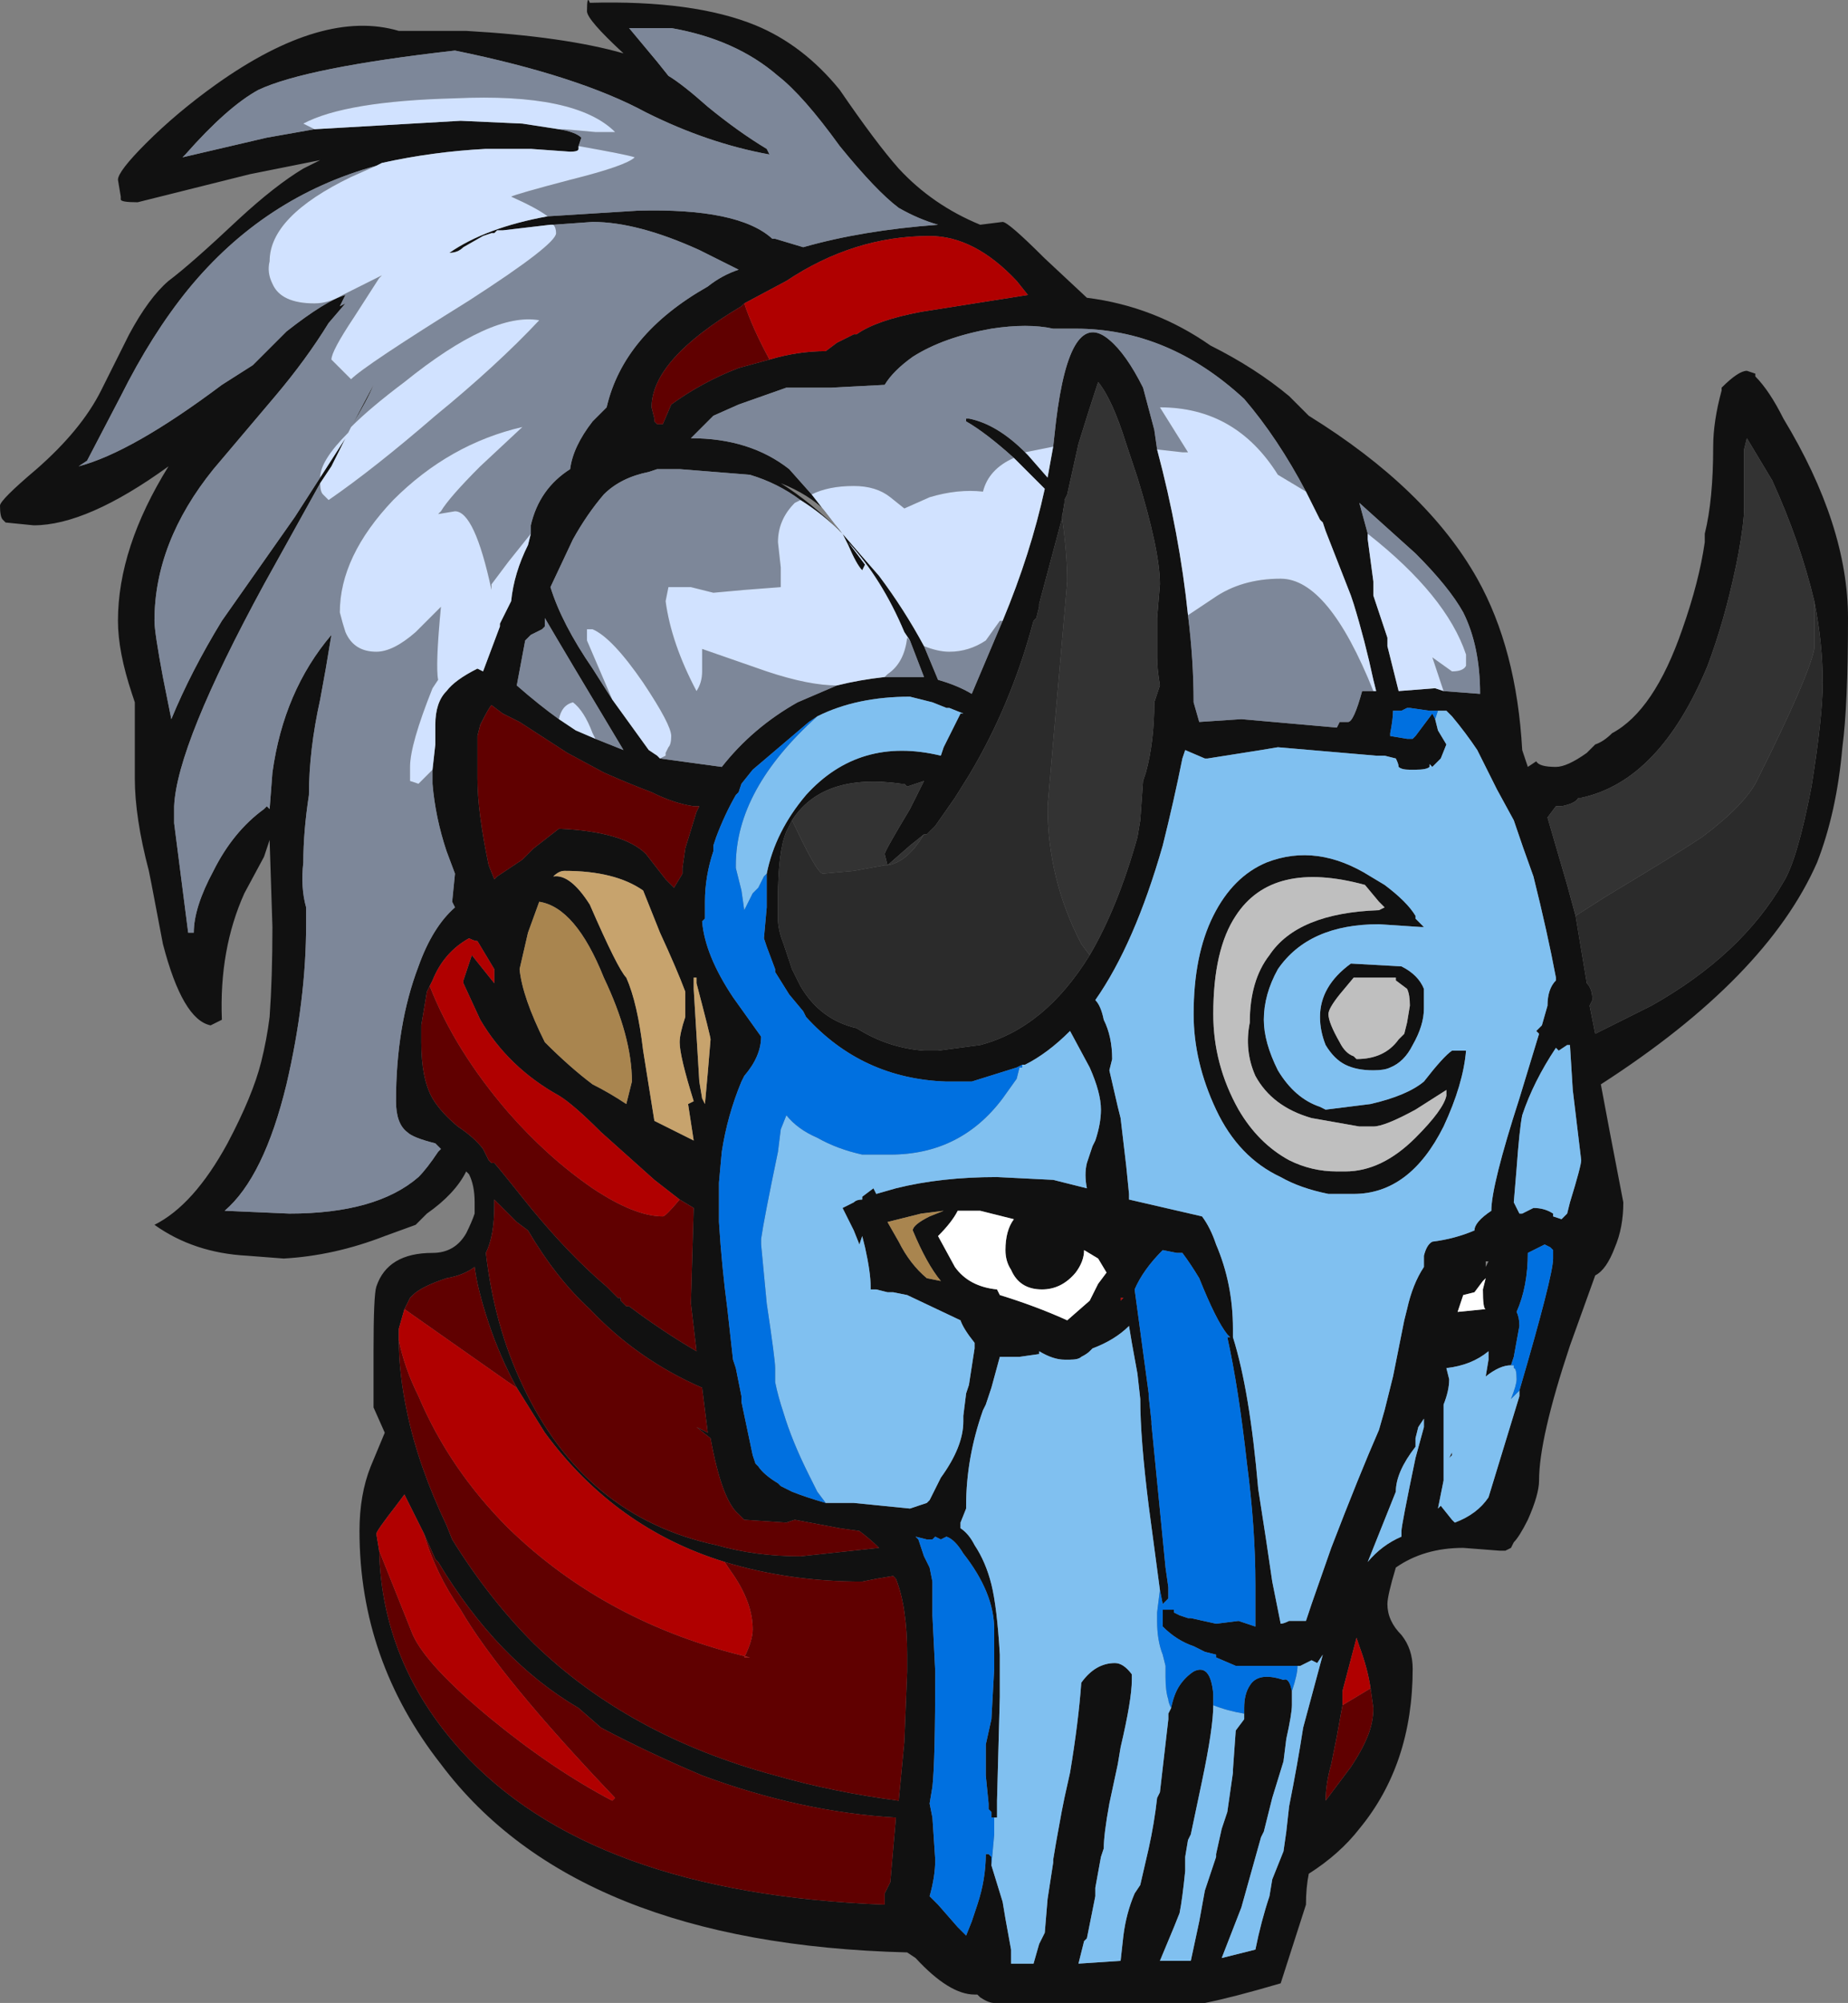 <?xml version="1.0" encoding="UTF-8" standalone="no"?>
<svg xmlns:ffdec="https://www.free-decompiler.com/flash" xmlns:xlink="http://www.w3.org/1999/xlink" ffdec:objectType="frame" height="249.55px" width="230.3px" xmlns="http://www.w3.org/2000/svg">
  <rect width="100%" height="100%" fill="#808080" stroke="none"/>
  <g transform="matrix(1.0, 0.0, 0.0, 1.0, 113.05, 145.95)">
    <use ffdec:characterId="47" height="35.65" transform="matrix(7.0, 0.0, 0.0, 7.0, -113.05, -145.95)" width="32.9" xlink:href="#shape0"/>
  </g>
  <defs>
    <g id="shape0" transform="matrix(1.0, 0.0, 0.0, 1.0, 16.15, 20.85)">
      <path d="M15.1 -14.2 L15.1 -14.15 Q15.35 -13.9 15.6 -13.4 16.75 -11.5 16.75 -9.85 16.75 -8.3 16.65 -7.55 16.55 -6.4 16.2 -5.5 15.3 -3.45 12.35 -1.55 L12.5 -0.75 12.75 0.55 Q12.75 1.0 12.6 1.35 12.45 1.75 12.25 1.85 L11.8 3.1 Q11.25 4.75 11.25 5.5 11.25 5.75 11.05 6.2 10.9 6.5 10.8 6.6 L10.75 6.7 10.65 6.75 10.55 6.75 9.9 6.7 Q9.2 6.7 8.7 7.05 8.55 7.55 8.55 7.7 8.55 8.0 8.8 8.25 9.0 8.5 9.0 8.85 9.0 10.55 8.05 11.7 7.7 12.15 7.15 12.5 7.1 12.75 7.1 13.05 L6.65 14.45 Q5.8 14.7 5.3 14.8 L1.55 14.8 Q1.45 14.8 1.3 14.7 L1.25 14.65 1.2 14.65 Q0.75 14.65 0.15 14.0 L0.0 13.9 Q-5.9 13.75 -8.3 10.55 -9.75 8.7 -9.75 6.4 -9.75 5.75 -9.55 5.25 L-9.3 4.65 -9.5 4.2 Q-9.5 4.05 -9.5 3.2 -9.5 2.2 -9.45 2.05 -9.25 1.45 -8.45 1.45 -8.05 1.45 -7.85 1.1 -7.75 0.9 -7.7 0.75 L-7.7 0.55 Q-7.7 0.25 -7.8 0.05 L-7.85 0.0 Q-8.05 0.4 -8.55 0.75 L-8.75 0.95 -9.3 1.15 Q-10.2 1.5 -11.1 1.55 L-11.75 1.5 Q-12.7 1.45 -13.4 0.95 -12.7 0.6 -12.1 -0.5 -11.65 -1.35 -11.5 -1.95 -11.4 -2.35 -11.35 -2.75 -11.3 -3.45 -11.3 -4.35 L-11.35 -5.9 -11.45 -5.6 -11.8 -4.95 Q-12.25 -3.95 -12.2 -2.7 L-12.4 -2.6 Q-12.9 -2.7 -13.25 -4.05 L-13.45 -5.1 -13.5 -5.35 Q-13.75 -6.3 -13.75 -7.0 L-13.75 -8.35 -13.8 -8.5 Q-14.05 -9.25 -14.05 -9.8 -14.05 -11.1 -13.15 -12.55 -14.6 -11.5 -15.55 -11.5 L-16.05 -11.55 -16.1 -11.6 Q-16.15 -11.65 -16.15 -11.85 -16.15 -11.95 -15.5 -12.5 -14.7 -13.2 -14.35 -13.9 L-13.85 -14.9 Q-13.5 -15.55 -13.15 -15.85 -12.75 -16.15 -11.9 -16.95 -11.25 -17.55 -10.75 -17.85 L-10.45 -18.0 -11.7 -17.75 -13.7 -17.25 Q-14.0 -17.25 -14.0 -17.3 L-14.0 -17.35 -14.05 -17.65 Q-14.05 -17.8 -13.55 -18.3 -13.0 -18.85 -12.3 -19.35 -10.4 -20.7 -9.05 -20.3 L-7.85 -20.3 Q-6.1 -20.2 -5.05 -19.9 -5.7 -20.5 -5.7 -20.65 -5.7 -20.95 -5.65 -20.8 -3.8 -20.85 -2.7 -20.4 -1.85 -20.05 -1.2 -19.25 -0.55 -18.3 -0.15 -17.85 0.45 -17.2 1.3 -16.85 L1.7 -16.9 Q1.8 -16.9 2.45 -16.25 L3.2 -15.55 Q4.4 -15.4 5.4 -14.7 6.2 -14.3 6.8 -13.8 L7.15 -13.45 Q9.25 -12.15 10.15 -10.55 10.85 -9.3 10.95 -7.5 L11.05 -7.2 11.2 -7.3 Q11.25 -7.2 11.55 -7.2 11.75 -7.2 12.1 -7.45 L12.25 -7.6 Q12.4 -7.65 12.55 -7.8 13.3 -8.2 13.8 -9.65 14.1 -10.5 14.2 -11.2 L14.2 -11.35 Q14.35 -11.95 14.35 -12.9 14.35 -13.35 14.5 -13.9 L14.5 -13.95 Q14.8 -14.25 14.95 -14.25 L15.1 -14.2 M-2.45 -14.45 Q-1.95 -14.6 -1.45 -14.6 L-1.25 -14.75 -0.95 -14.9 -0.9 -14.9 Q-0.55 -15.15 0.25 -15.3 L2.15 -15.6 1.95 -15.85 Q1.2 -16.65 0.4 -16.65 -0.95 -16.65 -2.15 -15.85 L-2.9 -15.45 -2.95 -15.4 Q-4.55 -14.45 -4.55 -13.6 L-4.5 -13.4 -4.5 -13.35 -4.45 -13.3 -4.35 -13.3 -4.2 -13.65 Q-3.65 -14.05 -3.0 -14.3 L-2.45 -14.45 M7.1 -12.1 Q6.6 -13.05 6.0 -13.75 4.65 -15.0 3.0 -15.0 L2.6 -15.0 Q2.15 -15.1 1.5 -15.0 0.65 -14.85 0.1 -14.5 -0.25 -14.25 -0.4 -14.0 L-1.35 -13.95 -2.15 -13.95 -3.0 -13.65 -3.45 -13.45 -3.85 -13.05 Q-2.8 -13.05 -2.1 -12.5 L-1.7 -12.05 -1.35 -11.6 -1.15 -11.35 Q-0.85 -11.0 -0.5 -10.6 -0.05 -10.0 0.3 -9.35 L0.55 -8.75 Q0.9 -8.65 1.15 -8.5 L1.7 -9.8 Q2.2 -11.0 2.45 -12.15 2.3 -12.3 2.05 -12.55 L1.9 -12.7 Q1.4 -13.15 1.05 -13.35 L1.05 -13.4 1.1 -13.4 Q1.6 -13.3 2.1 -12.8 L2.15 -12.75 2.5 -12.35 2.6 -12.9 2.65 -13.35 Q2.9 -15.4 3.6 -14.8 3.9 -14.55 4.2 -13.95 L4.4 -13.2 4.45 -12.85 Q4.85 -11.35 5.0 -9.9 5.1 -9.1 5.1 -8.35 L5.2 -8.0 5.95 -8.05 7.65 -7.9 7.7 -8.0 7.85 -8.0 Q7.95 -8.0 8.1 -8.55 L8.3 -8.55 8.35 -8.55 8.3 -8.75 Q8.15 -9.45 7.95 -10.1 L7.9 -10.25 7.45 -11.4 7.4 -11.55 7.35 -11.6 7.1 -12.1 M9.55 -8.55 L10.2 -8.5 Q10.2 -9.35 9.9 -9.95 9.65 -10.4 9.05 -11.0 L8.05 -11.9 8.2 -11.35 8.2 -11.25 8.3 -10.5 8.3 -10.25 8.55 -9.5 8.55 -9.35 8.75 -8.55 9.4 -8.6 9.55 -8.55 M9.4 -8.05 L9.45 -7.85 9.6 -7.6 9.5 -7.35 9.35 -7.2 9.3 -7.25 9.3 -7.2 Q9.25 -7.15 9.05 -7.15 L8.95 -7.15 Q8.8 -7.15 8.75 -7.2 8.75 -7.25 8.7 -7.35 L8.5 -7.4 8.35 -7.4 6.6 -7.55 6.3 -7.5 5.35 -7.35 5.3 -7.35 4.95 -7.5 4.9 -7.35 Q4.75 -6.6 4.55 -5.8 4.05 -4.05 3.35 -3.05 3.45 -2.95 3.5 -2.7 3.65 -2.4 3.65 -2.0 L3.6 -1.8 3.75 -1.15 3.8 -0.95 3.9 -0.1 3.95 0.4 3.95 0.5 5.25 0.8 Q5.4 1.0 5.5 1.3 5.8 2.0 5.8 2.8 L5.8 2.95 Q6.1 3.9 6.25 5.65 6.4 6.6 6.5 7.3 L6.65 8.05 Q6.7 8.05 6.8 8.0 L7.1 8.0 7.2 7.7 7.55 6.7 Q8.05 5.4 8.4 4.6 L8.5 4.25 8.65 3.65 8.85 2.65 8.9 2.45 Q9.0 2.0 9.2 1.7 L9.2 1.5 Q9.25 1.3 9.35 1.25 9.75 1.2 10.1 1.05 10.1 0.9 10.4 0.7 10.4 0.25 10.9 -1.3 L11.25 -2.45 11.2 -2.5 11.3 -2.6 11.4 -2.95 Q11.4 -3.25 11.55 -3.4 L11.55 -3.45 Q11.4 -4.25 11.15 -5.25 10.95 -5.8 10.8 -6.25 L10.5 -6.8 10.15 -7.5 Q9.95 -7.8 9.7 -8.1 L9.6 -8.2 9.45 -8.2 9.3 -8.2 8.95 -8.25 8.9 -8.25 8.8 -8.2 8.65 -8.2 Q8.65 -8.05 8.6 -7.8 L8.6 -7.75 8.9 -7.7 9.0 -7.7 9.05 -7.75 9.35 -8.15 9.4 -8.05 M3.25 -3.85 Q3.75 -4.7 4.1 -5.95 L4.15 -6.25 4.2 -6.95 4.25 -7.1 Q4.4 -7.65 4.4 -8.35 L4.5 -8.65 Q4.45 -8.95 4.45 -9.15 L4.45 -9.85 4.5 -10.45 Q4.5 -11.05 4.1 -12.35 L3.9 -12.95 Q3.65 -13.75 3.4 -14.05 3.25 -13.6 3.05 -12.95 L2.85 -12.05 2.8 -11.95 2.8 -11.9 2.75 -11.6 2.35 -10.1 2.35 -10.05 2.3 -9.85 2.25 -9.8 Q1.85 -8.3 1.1 -7.05 L0.85 -6.65 0.5 -6.15 0.35 -6.0 0.3 -6.0 0.05 -5.8 -0.35 -5.45 -0.4 -5.65 Q-0.4 -5.7 0.05 -6.45 L0.3 -6.95 0.0 -6.85 -0.05 -6.9 -0.1 -6.9 Q-1.5 -7.1 -2.05 -6.25 L-2.15 -6.05 Q-2.3 -5.7 -2.3 -4.85 L-2.3 -4.5 Q-2.3 -4.3 -2.2 -4.05 L-2.05 -3.6 -1.9 -3.3 Q-1.55 -2.7 -0.9 -2.55 -0.35 -2.2 0.3 -2.15 L0.55 -2.15 1.3 -2.25 Q2.45 -2.55 3.25 -3.85 M-2.5 -5.3 Q-2.35 -6.05 -1.8 -6.7 -0.85 -7.75 0.6 -7.4 L0.65 -7.55 0.95 -8.15 1.0 -8.15 0.75 -8.25 0.7 -8.25 0.45 -8.35 0.05 -8.45 Q-0.9 -8.45 -1.6 -8.1 L-1.75 -8.0 -2.75 -7.15 -2.95 -6.9 -3.0 -6.75 -3.05 -6.7 Q-3.25 -6.35 -3.4 -5.95 L-3.45 -5.8 -3.45 -5.7 Q-3.6 -5.25 -3.6 -4.8 L-3.6 -4.5 -3.65 -4.45 Q-3.6 -3.85 -3.1 -3.1 L-2.6 -2.4 Q-2.6 -2.05 -2.9 -1.7 L-2.95 -1.6 Q-3.2 -1.0 -3.3 -0.35 L-3.35 0.2 -3.35 0.9 Q-3.3 1.7 -3.2 2.45 L-3.1 3.35 -3.05 3.5 -2.95 4.0 -2.95 4.1 -2.75 5.05 -2.7 5.2 -2.65 5.25 Q-2.55 5.4 -2.3 5.55 L-2.25 5.6 -2.05 5.7 Q-1.8 5.8 -1.45 5.9 L-0.95 5.9 0.05 6.0 0.35 5.9 0.4 5.85 0.6 5.45 Q1.0 4.9 1.0 4.45 L1.0 4.35 1.05 3.95 1.1 3.8 1.2 3.15 1.2 3.05 Q1.0 2.8 0.95 2.65 L0.0 2.2 -0.25 2.15 -0.35 2.15 -0.55 2.1 -0.65 2.1 -0.65 2.05 Q-0.65 1.8 -0.75 1.35 L-0.8 1.15 -0.85 1.3 -0.95 1.05 -1.15 0.65 -0.95 0.55 Q-0.9 0.5 -0.8 0.5 L-0.8 0.45 -0.6 0.3 -0.55 0.4 -0.2 0.3 Q0.6 0.1 1.6 0.1 L2.6 0.15 3.2 0.3 Q3.15 0.05 3.2 -0.15 L3.3 -0.45 3.35 -0.55 Q3.45 -0.85 3.45 -1.1 3.45 -1.4 3.25 -1.85 L2.9 -2.5 Q2.5 -2.1 2.1 -1.9 L2.05 -1.9 1.95 -1.85 1.15 -1.6 0.7 -1.6 Q-0.8 -1.65 -1.8 -2.75 L-1.85 -2.85 -2.1 -3.15 -2.35 -3.55 -2.35 -3.6 -2.5 -4.0 -2.55 -4.15 -2.5 -4.7 -2.5 -5.3 M-0.4 -8.8 L0.3 -8.8 0.05 -9.45 -0.05 -9.6 Q-0.45 -10.55 -1.05 -11.2 L-0.75 -10.8 -0.8 -10.7 Q-0.9 -10.8 -1.05 -11.15 L-1.15 -11.35 Q-1.5 -11.7 -1.9 -11.95 -2.3 -12.25 -2.8 -12.4 L-4.05 -12.5 -4.45 -12.5 -4.6 -12.45 Q-5.1 -12.35 -5.4 -12.05 -5.7 -11.7 -5.95 -11.25 L-6.35 -10.4 Q-6.15 -9.75 -5.6 -8.95 L-5.25 -8.4 -4.6 -7.5 -4.45 -7.4 -4.4 -7.35 -3.3 -7.2 Q-2.75 -7.9 -1.95 -8.35 -1.6 -8.5 -1.25 -8.65 -0.85 -8.75 -0.4 -8.8 M5.1 -2.8 Q5.1 -3.85 5.45 -4.55 5.8 -5.25 6.4 -5.5 7.3 -5.85 8.25 -5.25 L8.5 -5.1 Q8.9 -4.8 9.05 -4.55 L9.05 -4.5 9.2 -4.35 9.15 -4.35 8.4 -4.4 Q7.15 -4.4 6.6 -3.6 6.35 -3.15 6.35 -2.7 6.35 -2.3 6.6 -1.8 6.9 -1.3 7.35 -1.15 L7.45 -1.1 8.25 -1.2 Q8.9 -1.35 9.2 -1.6 9.55 -2.05 9.7 -2.15 L9.95 -2.15 Q9.9 -1.55 9.55 -0.8 8.95 0.4 7.95 0.4 L7.5 0.4 Q7.0 0.3 6.65 0.1 5.9 -0.25 5.5 -1.1 5.1 -1.95 5.1 -2.8 M8.8 -3.65 Q9.1 -3.5 9.2 -3.25 L9.2 -2.9 Q9.2 -2.6 9.0 -2.25 8.85 -1.95 8.6 -1.85 8.5 -1.8 8.3 -1.8 8.0 -1.8 7.8 -1.9 7.6 -2.0 7.45 -2.25 7.35 -2.5 7.35 -2.75 7.35 -3.3 7.9 -3.7 L8.8 -3.65 M8.15 -5.1 Q6.5 -5.55 5.85 -4.55 5.45 -3.95 5.45 -2.8 5.45 -1.9 5.9 -1.1 6.25 -0.5 6.8 -0.2 7.2 0.0 7.65 0.0 L7.8 0.0 Q8.45 0.0 9.05 -0.6 9.55 -1.1 9.6 -1.35 L9.6 -1.45 9.05 -1.1 Q8.5 -0.8 8.3 -0.8 L8.05 -0.8 7.2 -0.95 Q6.5 -1.15 6.2 -1.7 6.0 -2.15 6.1 -2.65 6.1 -3.4 6.45 -3.85 6.95 -4.6 8.4 -4.65 L8.5 -4.7 8.4 -4.8 8.15 -5.1 M7.5 -2.8 Q7.5 -2.65 7.7 -2.3 7.8 -2.1 7.95 -2.05 L8.0 -2.0 Q8.5 -2.0 8.75 -2.35 L8.85 -2.45 8.9 -2.65 8.95 -2.95 Q8.95 -3.15 8.9 -3.25 L8.7 -3.4 8.7 -3.45 7.95 -3.45 7.7 -3.15 Q7.5 -2.9 7.5 -2.8 M10.85 -0.05 L10.8 0.55 10.9 0.75 10.95 0.75 11.15 0.65 Q11.35 0.65 11.5 0.75 L11.5 0.8 11.65 0.85 11.75 0.75 11.8 0.55 Q12.0 -0.1 12.0 -0.2 L11.85 -1.45 11.8 -2.25 11.75 -2.25 11.6 -2.15 11.55 -2.2 Q11.15 -1.6 10.95 -1.0 10.9 -0.75 10.85 -0.05 M16.15 -10.15 Q15.9 -11.2 15.4 -12.3 L14.95 -13.05 14.9 -12.85 14.9 -11.8 Q14.9 -11.55 14.8 -11.0 L14.75 -10.75 Q14.55 -9.8 14.25 -9.0 13.4 -6.95 12.0 -6.65 L11.95 -6.65 Q11.9 -6.55 11.65 -6.5 L11.55 -6.5 11.4 -6.3 11.75 -5.1 11.9 -4.55 12.1 -3.35 Q12.2 -3.25 12.2 -3.05 L12.15 -2.95 12.25 -2.45 13.25 -2.95 Q14.85 -3.85 15.6 -5.15 15.85 -5.55 16.1 -6.85 16.3 -8.1 16.3 -8.7 16.3 -9.4 16.15 -10.15 M10.3 1.65 L10.3 1.7 10.35 1.6 10.3 1.6 10.3 1.65 M10.9 3.9 Q11.5 1.85 11.5 1.55 L11.5 1.4 11.45 1.35 11.35 1.3 11.05 1.45 Q11.05 2.05 10.85 2.5 10.9 2.6 10.9 2.75 L10.8 3.3 10.75 3.45 Q10.55 3.45 10.3 3.65 L10.35 3.35 10.35 3.2 Q10.05 3.45 9.6 3.5 L9.65 3.7 Q9.65 3.9 9.55 4.15 L9.55 5.5 9.45 6.0 9.5 5.95 9.7 6.2 9.75 6.25 Q10.15 6.1 10.35 5.8 L10.9 4.0 10.9 3.9 M9.9 2.2 L9.8 2.5 10.3 2.45 Q10.25 2.45 10.25 2.1 L10.3 1.9 10.25 1.95 10.1 2.15 9.9 2.2 M9.2 4.55 L9.2 4.4 9.1 4.55 9.05 4.75 9.05 4.9 Q8.7 5.35 8.7 5.7 L8.2 6.95 Q8.45 6.65 8.8 6.5 L8.8 6.4 Q8.8 6.3 9.05 5.1 L9.2 4.55 M9.65 5.1 L9.7 5.0 9.7 5.05 9.65 5.1 M6.95 8.8 L5.85 8.8 5.5 8.65 5.5 8.6 5.3 8.55 5.1 8.45 Q4.8 8.35 4.55 8.1 L4.55 7.8 4.75 7.8 4.75 7.85 4.85 7.9 5.0 7.95 5.05 7.95 5.5 8.05 5.9 8.0 6.2 8.1 6.2 7.35 Q6.2 6.35 6.05 5.2 5.9 3.85 5.7 2.95 L5.75 2.95 5.7 2.9 Q5.5 2.65 5.2 1.9 5.05 1.65 4.9 1.45 L4.8 1.45 4.55 1.4 Q4.2 1.75 4.05 2.1 L4.3 3.95 4.3 4.0 4.35 4.45 4.35 4.5 4.6 7.05 4.65 7.4 4.65 7.6 4.55 7.7 4.5 7.45 4.3 5.95 Q4.15 4.75 4.15 4.05 L4.1 3.6 4.0 3.05 3.95 2.75 Q3.7 3.0 3.3 3.15 L3.25 3.2 Q3.2 3.25 3.1 3.3 3.05 3.35 2.9 3.35 L2.8 3.35 Q2.6 3.35 2.35 3.2 L2.35 3.25 2.0 3.3 1.65 3.3 1.5 3.85 1.4 4.15 1.35 4.25 Q1.05 5.1 1.05 5.95 L1.05 6.0 0.95 6.25 0.95 6.35 Q1.1 6.45 1.2 6.65 1.4 6.95 1.5 7.35 1.6 7.75 1.65 8.6 L1.65 8.95 1.65 9.35 1.6 11.2 1.6 11.5 1.55 11.5 1.5 11.5 1.5 11.4 1.45 11.35 1.45 11.25 1.4 10.75 1.4 10.2 1.5 9.75 1.55 8.85 1.55 8.15 Q1.55 7.5 1.0 6.8 0.85 6.55 0.7 6.5 L0.6 6.55 0.5 6.5 0.45 6.55 0.35 6.55 0.15 6.5 0.2 6.55 0.3 6.85 0.4 7.05 0.45 7.3 0.45 7.9 0.5 8.9 Q0.5 10.5 0.45 10.95 L0.4 11.25 0.45 11.5 0.5 12.25 Q0.5 12.55 0.4 12.9 L0.55 13.05 0.9 13.45 1.05 13.6 1.15 13.35 1.25 13.05 Q1.4 12.6 1.4 12.15 L1.45 12.15 1.5 12.2 1.5 12.35 1.7 13.0 1.75 13.3 1.85 13.85 1.85 14.1 2.25 14.1 2.35 13.75 2.45 13.55 2.5 12.95 2.6 12.3 2.6 12.25 2.65 11.95 2.75 11.4 2.8 11.15 2.9 10.7 Q3.05 9.8 3.1 9.1 3.35 8.75 3.7 8.75 3.85 8.75 4.0 8.95 L4.0 9.05 Q4.0 9.4 3.8 10.25 L3.75 10.55 3.6 11.25 Q3.5 11.8 3.5 12.05 L3.45 12.2 3.35 12.75 3.35 12.9 3.2 13.65 3.15 13.7 3.05 14.1 3.8 14.05 3.85 13.6 Q3.9 13.2 4.05 12.85 L4.15 12.7 4.3 12.05 Q4.4 11.6 4.45 11.15 L4.5 11.05 4.65 9.75 4.65 9.65 4.7 9.55 Q4.75 9.3 4.85 9.15 4.95 9.0 5.1 8.9 5.4 8.75 5.45 9.3 L5.45 9.5 Q5.45 9.9 5.25 10.85 L5.05 11.8 5.0 11.9 4.95 12.2 4.95 12.45 Q4.9 12.95 4.85 13.2 L4.75 13.45 4.5 14.05 5.05 14.05 5.2 13.35 5.3 12.8 5.5 12.2 5.5 12.15 5.6 11.7 5.7 11.4 5.8 10.7 5.8 10.65 5.85 9.95 6.0 9.75 6.0 9.65 6.0 9.55 Q6.0 9.3 6.1 9.15 6.25 8.9 6.7 9.05 6.8 9.0 6.85 9.25 L6.85 9.5 Q6.85 9.65 6.75 10.1 L6.7 10.5 6.5 11.15 6.35 11.75 6.3 11.85 5.95 13.1 5.6 14.0 6.2 13.85 Q6.3 13.35 6.45 12.9 L6.5 12.6 6.7 12.1 6.75 11.75 6.8 11.3 Q6.95 10.55 7.05 9.9 7.25 9.15 7.4 8.6 L7.3 8.75 7.2 8.7 7.0 8.8 6.95 8.8 M3.15 1.4 Q3.15 1.6 3.0 1.8 2.75 2.1 2.4 2.1 2.0 2.1 1.85 1.75 1.75 1.6 1.75 1.4 1.75 1.05 1.9 0.85 L1.3 0.7 0.9 0.7 Q0.8 0.9 0.55 1.15 L0.85 1.7 Q1.1 2.05 1.6 2.1 L1.65 2.2 Q2.3 2.4 2.85 2.65 L3.25 2.3 3.4 2.0 3.55 1.8 3.4 1.55 3.15 1.4 M3.8 2.25 L3.8 2.3 3.85 2.25 3.8 2.25 M0.4 0.8 L0.65 0.7 0.25 0.75 -0.35 0.9 -0.15 1.25 Q0.05 1.65 0.35 1.9 L0.6 1.95 Q0.35 1.65 0.1 1.05 0.1 0.95 0.4 0.8 M-9.05 3.0 Q-9.05 3.6 -8.9 4.3 -8.7 5.25 -8.2 6.3 L-8.1 6.55 Q-7.45 7.6 -6.65 8.4 -4.95 10.05 -2.35 10.75 -1.3 11.05 -0.15 11.2 L-0.05 10.15 0.0 8.9 0.0 8.6 Q0.0 7.75 -0.2 7.25 L-0.25 7.2 -0.55 7.25 -0.8 7.3 Q-2.1 7.3 -3.25 6.95 -5.2 6.35 -6.45 4.65 L-6.95 3.85 Q-7.25 3.3 -7.45 2.7 -7.65 2.1 -7.7 1.7 -7.9 1.85 -8.2 1.9 -8.65 2.05 -8.8 2.2 L-8.85 2.25 -8.95 2.45 -9.05 2.8 -9.05 3.0 M8.25 9.2 Q8.2 8.85 8.05 8.45 L8.0 8.3 7.75 9.25 7.75 9.5 7.65 10.05 7.55 10.55 Q7.45 10.9 7.45 11.2 L7.9 10.6 Q8.1 10.3 8.2 10.05 8.3 9.8 8.3 9.55 L8.25 9.2 M-5.85 -18.25 L-5.85 -18.2 Q-5.85 -18.15 -6.0 -18.15 L-6.7 -18.2 -7.5 -18.2 Q-8.45 -18.15 -9.35 -17.95 L-9.45 -17.9 Q-11.45 -17.35 -12.8 -15.7 -13.45 -14.9 -14.0 -13.8 L-14.6 -12.65 -14.75 -12.55 Q-13.8 -12.8 -12.2 -14.0 L-11.65 -14.35 -11.05 -14.95 Q-10.35 -15.5 -10.0 -15.6 L-10.1 -15.4 -10.0 -15.45 -10.3 -15.1 Q-10.7 -14.45 -11.25 -13.8 L-12.35 -12.5 Q-13.4 -11.2 -13.4 -9.8 -13.4 -9.6 -13.25 -8.8 L-13.1 -8.05 Q-12.75 -8.9 -12.2 -9.8 L-10.9 -11.65 -10.45 -12.35 -10.0 -13.05 -9.95 -13.15 -9.95 -13.15 -9.5 -14.0 Q-9.6 -13.75 -9.9 -13.25 L-10.25 -12.55 -10.45 -12.25 -11.45 -10.45 Q-13.0 -7.6 -13.05 -6.5 L-13.05 -6.2 -12.8 -4.25 -12.7 -4.25 Q-12.7 -4.7 -12.35 -5.35 -12.0 -6.05 -11.45 -6.45 L-11.4 -6.5 -11.35 -6.45 -11.3 -7.1 Q-11.1 -8.55 -10.25 -9.55 L-10.35 -8.95 -10.45 -8.4 Q-10.65 -7.5 -10.65 -6.7 -10.75 -6.05 -10.75 -5.5 -10.8 -5.05 -10.7 -4.7 L-10.7 -4.4 Q-10.7 -3.05 -11.05 -1.55 -11.45 0.1 -12.15 0.7 L-11.0 0.75 Q-9.45 0.75 -8.7 0.1 -8.55 -0.05 -8.35 -0.35 L-8.3 -0.4 -8.4 -0.5 Q-8.8 -0.6 -8.9 -0.7 -9.1 -0.85 -9.1 -1.25 -9.1 -2.6 -8.7 -3.65 -8.45 -4.35 -8.05 -4.7 L-8.1 -4.8 -8.05 -5.3 -8.2 -5.7 Q-8.4 -6.3 -8.45 -6.9 L-8.45 -7.15 -8.4 -7.6 -8.4 -7.95 Q-8.4 -8.35 -8.2 -8.55 -8.05 -8.75 -7.65 -8.95 L-7.55 -8.9 -7.25 -9.7 -7.25 -9.75 -7.05 -10.15 Q-7.0 -10.65 -6.75 -11.15 L-6.7 -11.35 -6.7 -11.5 Q-6.55 -12.15 -6.0 -12.5 -5.95 -12.9 -5.6 -13.35 L-5.35 -13.6 Q-5.05 -14.9 -3.55 -15.75 -3.3 -15.95 -3.0 -16.05 L-3.7 -16.4 Q-4.8 -16.9 -5.6 -16.9 L-6.3 -16.85 -6.35 -16.85 -7.2 -16.75 -7.3 -16.75 -7.35 -16.7 -7.4 -16.7 -7.55 -16.65 -7.9 -16.45 Q-8.0 -16.35 -8.15 -16.35 -7.5 -16.8 -6.4 -17.0 L-4.8 -17.1 Q-3.0 -17.15 -2.4 -16.6 L-2.35 -16.6 -1.85 -16.45 Q-0.8 -16.75 0.55 -16.85 0.2 -16.95 -0.15 -17.15 -0.55 -17.45 -1.2 -18.25 -1.85 -19.15 -2.3 -19.5 -3.05 -20.15 -4.2 -20.35 L-4.95 -20.35 -4.45 -19.75 -4.25 -19.5 Q-4.0 -19.35 -3.55 -18.95 -3.0 -18.5 -2.5 -18.2 L-2.45 -18.1 Q-3.55 -18.3 -4.65 -18.85 -5.85 -19.5 -8.05 -19.95 -10.7 -19.65 -11.55 -19.25 -12.1 -18.95 -12.85 -18.1 L-12.9 -18.05 -11.4 -18.4 -10.55 -18.55 -7.95 -18.7 -6.85 -18.65 -6.2 -18.55 Q-5.9 -18.5 -5.8 -18.4 L-5.85 -18.25 M-2.25 -12.25 Q-1.7 -11.9 -1.2 -11.4 L-1.45 -11.75 Q-1.75 -12.05 -2.25 -12.25 M-5.55 -7.7 L-5.05 -7.5 Q-6.1 -9.25 -6.45 -9.85 L-6.45 -9.7 -6.5 -9.65 -6.7 -9.55 -6.8 -9.45 -6.95 -8.65 Q-6.55 -8.3 -6.2 -8.05 L-5.9 -7.85 -5.55 -7.7 M-7.6 -7.95 L-7.65 -7.75 -7.65 -7.0 Q-7.65 -6.4 -7.45 -5.45 L-7.35 -5.2 -7.3 -5.25 -6.85 -5.55 -6.65 -5.75 -6.2 -6.1 Q-5.05 -6.05 -4.65 -5.65 L-4.3 -5.2 -4.15 -5.05 -4.0 -5.3 -4.0 -5.4 -3.95 -5.75 -3.75 -6.4 -3.7 -6.5 -3.8 -6.5 Q-4.15 -6.55 -4.55 -6.75 -4.95 -6.9 -5.4 -7.1 L-6.05 -7.45 -6.9 -8.0 -7.2 -8.15 -7.4 -8.3 Q-7.45 -8.25 -7.6 -7.95 M-4.05 0.5 L-4.5 0.15 -5.45 -0.7 Q-5.95 -1.2 -6.2 -1.35 -7.1 -1.85 -7.6 -2.7 L-7.9 -3.35 -7.9 -3.4 -7.75 -3.85 -7.35 -3.35 -7.35 -3.6 Q-7.5 -3.85 -7.65 -4.1 -7.7 -4.1 -7.8 -4.15 -8.25 -3.9 -8.45 -3.4 L-8.5 -3.3 -8.55 -3.2 -8.65 -2.6 -8.65 -2.3 Q-8.65 -1.65 -8.45 -1.3 -8.3 -1.05 -8.0 -0.8 -7.7 -0.6 -7.55 -0.4 L-7.45 -0.2 -7.4 -0.15 -7.35 -0.15 Q-7.3 -0.1 -6.7 0.65 -6.0 1.5 -5.35 2.05 L-5.15 2.25 -5.1 2.25 -5.1 2.3 -5.0 2.4 -4.95 2.4 Q-4.35 2.85 -3.75 3.2 L-3.85 2.35 -3.8 0.65 -4.05 0.5 M-6.75 -4.25 L-6.9 -3.6 Q-6.85 -3.1 -6.45 -2.3 -6.0 -1.85 -5.6 -1.55 -5.3 -1.4 -5.0 -1.2 L-4.9 -1.6 Q-4.9 -2.4 -5.4 -3.45 -5.9 -4.7 -6.55 -4.8 L-6.75 -4.25 M-6.3 -5.25 Q-6.0 -5.3 -5.65 -4.75 -5.15 -3.6 -5.0 -3.45 -4.8 -3.0 -4.7 -2.15 L-4.5 -0.9 -3.8 -0.55 -3.9 -1.2 -3.8 -1.25 Q-4.05 -2.05 -4.05 -2.3 -4.05 -2.45 -3.95 -2.75 L-3.95 -3.2 Q-4.1 -3.6 -4.4 -4.25 L-4.7 -5.0 Q-5.2 -5.35 -6.1 -5.35 -6.2 -5.35 -6.3 -5.25 M-3.8 -3.25 L-3.7 -1.6 -3.65 -1.3 -3.6 -1.2 -3.55 -1.75 -3.5 -2.35 Q-3.5 -2.4 -3.75 -3.35 L-3.75 -3.45 -3.8 -3.45 -3.8 -3.25 M-3.6 4.25 L-3.65 3.85 Q-4.8 3.35 -5.65 2.45 -6.25 1.9 -6.75 1.05 L-6.95 0.9 -7.35 0.5 -7.35 0.6 Q-7.35 1.15 -7.5 1.45 -7.35 2.75 -6.85 3.8 -5.75 6.15 -3.4 6.65 -2.7 6.85 -1.9 6.85 L-0.5 6.7 Q-0.65 6.55 -0.85 6.4 L-1.2 6.35 -2.0 6.2 -2.15 6.25 -2.9 6.2 -3.0 6.1 Q-3.3 5.85 -3.5 4.75 L-3.75 4.55 -3.55 4.65 -3.6 4.25 M-8.6 6.45 L-8.95 5.75 -9.1 5.95 Q-9.45 6.4 -9.45 6.45 L-9.4 6.75 Q-9.35 8.75 -7.95 10.3 -5.65 12.85 -0.4 13.05 L-0.4 12.85 -0.3 12.65 -0.2 11.5 Q-1.9 11.4 -3.65 10.75 -4.6 10.35 -5.45 9.9 L-5.85 9.55 Q-7.3 8.7 -8.35 6.95 L-8.4 6.9 -8.6 6.45" fill="#111111" fill-rule="evenodd" stroke="none"/>
      <path d="M-2.9 -15.45 Q-2.75 -15.0 -2.45 -14.45 L-3.0 -14.3 Q-3.65 -14.05 -4.2 -13.65 L-4.35 -13.3 -4.45 -13.3 -4.5 -13.35 -4.5 -13.4 -4.55 -13.6 Q-4.55 -14.45 -2.95 -15.4 L-2.9 -15.45 M-3.25 6.95 Q-2.1 7.3 -0.8 7.3 L-0.55 7.25 -0.25 7.2 -0.2 7.25 Q0.0 7.75 0.0 8.6 L0.0 8.9 -0.05 10.15 -0.15 11.2 Q-1.3 11.05 -2.35 10.75 -4.95 10.05 -6.65 8.4 -7.45 7.6 -8.1 6.55 L-8.2 6.3 Q-8.7 5.25 -8.9 4.3 -9.05 3.6 -9.05 3.0 -8.95 3.5 -8.7 4.0 -8.15 5.3 -7.1 6.35 -5.35 8.05 -2.8 8.65 L-2.9 8.65 Q-2.75 8.35 -2.75 8.15 -2.75 7.65 -3.15 7.1 L-3.25 6.95 M-8.95 2.45 L-8.85 2.25 -8.8 2.2 Q-8.65 2.05 -8.2 1.9 -7.9 1.85 -7.7 1.7 -7.65 2.1 -7.45 2.7 -7.25 3.3 -6.95 3.85 L-7.1 3.75 -8.95 2.45 M7.75 9.5 L8.25 9.2 8.3 9.55 Q8.3 9.8 8.2 10.05 8.1 10.3 7.9 10.6 L7.45 11.2 Q7.45 10.9 7.55 10.55 L7.65 10.05 7.75 9.5 M-7.6 -7.95 Q-7.45 -8.25 -7.4 -8.3 L-7.2 -8.15 -6.9 -8.0 -6.05 -7.45 -5.4 -7.1 Q-4.95 -6.9 -4.55 -6.75 -4.15 -6.55 -3.8 -6.5 L-3.7 -6.5 -3.75 -6.4 -3.95 -5.75 -4.0 -5.4 -4.0 -5.3 -4.15 -5.05 -4.3 -5.2 -4.65 -5.65 Q-5.05 -6.05 -6.2 -6.1 L-6.65 -5.75 -6.85 -5.55 -7.3 -5.25 -7.35 -5.2 -7.45 -5.45 Q-7.65 -6.4 -7.65 -7.0 L-7.65 -7.75 -7.6 -7.95 M-8.5 -3.3 Q-8.05 -2.15 -7.1 -1.05 -6.4 -0.25 -5.6 0.3 -4.85 0.8 -4.35 0.8 -4.3 0.8 -4.05 0.5 L-3.8 0.65 -3.85 2.35 -3.75 3.2 Q-4.35 2.85 -4.95 2.4 L-5.0 2.4 -5.1 2.3 -5.1 2.25 -5.15 2.25 -5.35 2.05 Q-6.0 1.5 -6.7 0.65 -7.3 -0.1 -7.35 -0.15 L-7.4 -0.15 -7.45 -0.2 -7.55 -0.4 Q-7.7 -0.6 -8.0 -0.8 -8.3 -1.05 -8.45 -1.3 -8.65 -1.65 -8.65 -2.3 L-8.65 -2.6 -8.55 -3.2 -8.5 -3.3 M-3.6 4.25 L-3.55 4.65 -3.75 4.55 -3.5 4.75 Q-3.3 5.85 -3.0 6.1 L-2.9 6.2 -2.15 6.25 -2.0 6.2 -1.2 6.35 -0.85 6.4 Q-0.65 6.55 -0.5 6.7 L-1.9 6.85 Q-2.7 6.85 -3.4 6.65 -5.75 6.15 -6.85 3.8 -7.35 2.75 -7.5 1.45 -7.35 1.15 -7.35 0.6 L-7.35 0.5 -6.95 0.9 -6.75 1.05 Q-6.25 1.9 -5.65 2.45 -4.8 3.35 -3.65 3.85 L-3.6 4.25 M-9.4 6.75 L-8.8 8.25 Q-8.55 8.8 -7.4 9.75 -6.3 10.65 -5.25 11.2 L-5.2 11.15 Q-7.25 9.0 -7.95 7.8 -8.4 7.15 -8.6 6.45 L-8.4 6.9 -8.35 6.95 Q-7.3 8.7 -5.85 9.55 L-5.45 9.9 Q-4.6 10.35 -3.65 10.75 -1.9 11.4 -0.2 11.5 L-0.3 12.65 -0.4 12.85 -0.4 13.05 Q-5.65 12.85 -7.95 10.3 -9.35 8.75 -9.4 6.75" fill="#600000" fill-rule="evenodd" stroke="none"/>
      <path d="M-2.9 -15.45 L-2.15 -15.85 Q-0.95 -16.65 0.4 -16.65 1.2 -16.65 1.95 -15.85 L2.15 -15.6 0.25 -15.3 Q-0.55 -15.15 -0.9 -14.9 L-0.95 -14.9 -1.25 -14.75 -1.45 -14.6 Q-1.95 -14.6 -2.45 -14.45 -2.75 -15.0 -2.9 -15.45 M3.8 2.25 L3.85 2.25 3.8 2.3 3.8 2.25 M-3.25 6.95 L-3.15 7.1 Q-2.75 7.65 -2.75 8.15 -2.75 8.35 -2.9 8.65 L-2.8 8.65 Q-5.35 8.05 -7.1 6.35 -8.15 5.3 -8.7 4.0 -8.95 3.5 -9.05 3.0 L-9.05 2.8 -8.95 2.45 -7.1 3.75 -6.95 3.85 -6.45 4.65 Q-5.2 6.35 -3.25 6.95 M7.75 9.5 L7.75 9.25 8.0 8.3 8.05 8.45 Q8.2 8.85 8.25 9.2 L7.75 9.5 M-8.5 -3.3 L-8.45 -3.4 Q-8.25 -3.9 -7.8 -4.15 -7.7 -4.1 -7.65 -4.1 -7.5 -3.85 -7.35 -3.6 L-7.35 -3.35 -7.75 -3.85 -7.9 -3.4 -7.9 -3.35 -7.6 -2.7 Q-7.1 -1.85 -6.2 -1.35 -5.95 -1.2 -5.45 -0.7 L-4.5 0.15 -4.05 0.5 Q-4.3 0.8 -4.35 0.8 -4.85 0.8 -5.6 0.3 -6.4 -0.25 -7.1 -1.05 -8.05 -2.15 -8.5 -3.3 M-9.4 6.75 L-9.45 6.45 Q-9.45 6.4 -9.1 5.95 L-8.95 5.75 -8.6 6.45 Q-8.4 7.15 -7.95 7.8 -7.25 9.0 -5.2 11.15 L-5.25 11.2 Q-6.3 10.65 -7.4 9.75 -8.55 8.8 -8.8 8.25 L-9.4 6.75" fill="#b00000" fill-rule="evenodd" stroke="none"/>
      <path d="M-1.7 -12.05 L-2.1 -12.5 Q-2.8 -13.05 -3.85 -13.05 L-3.45 -13.45 -3.0 -13.65 -2.15 -13.95 -1.35 -13.95 -0.4 -14.0 Q-0.25 -14.25 0.1 -14.5 0.65 -14.85 1.5 -15.0 2.15 -15.1 2.6 -15.0 L3.0 -15.0 Q4.65 -15.0 6.0 -13.75 6.6 -13.05 7.1 -12.1 L6.6 -12.4 Q5.85 -13.6 4.5 -13.6 L5.0 -12.8 4.9 -12.8 4.45 -12.85 4.4 -13.2 4.2 -13.95 Q3.9 -14.55 3.6 -14.8 2.9 -15.4 2.65 -13.35 L2.6 -12.9 2.1 -12.8 Q1.6 -13.3 1.1 -13.4 L1.05 -13.4 1.05 -13.35 Q1.4 -13.15 1.9 -12.7 1.45 -12.5 1.35 -12.1 0.9 -12.15 0.4 -12.0 L-0.05 -11.8 -0.3 -12.0 Q-0.55 -12.2 -0.95 -12.2 -1.4 -12.2 -1.7 -12.05 M8.3 -8.55 L8.1 -8.55 Q7.95 -8.0 7.85 -8.0 L7.7 -8.0 7.65 -7.9 5.95 -8.05 5.2 -8.0 5.1 -8.35 Q5.1 -9.1 5.0 -9.9 L5.45 -10.2 Q5.95 -10.55 6.65 -10.55 7.5 -10.55 8.3 -8.55 M1.7 -9.8 L1.15 -8.5 Q0.9 -8.65 0.55 -8.75 L0.3 -9.35 Q0.55 -9.25 0.75 -9.25 1.1 -9.25 1.4 -9.45 L1.65 -9.8 1.7 -9.8 M8.2 -11.35 L8.05 -11.9 9.05 -11.0 Q9.65 -10.4 9.9 -9.95 10.2 -9.35 10.2 -8.5 L9.55 -8.55 9.35 -9.15 9.7 -8.9 Q9.9 -8.9 9.95 -9.0 L9.95 -9.2 Q9.6 -10.25 8.2 -11.35 M0.05 -9.45 L0.3 -8.8 -0.4 -8.8 -0.35 -8.85 Q-0.05 -9.05 0.0 -9.5 L0.05 -9.45 M-1.25 -8.65 Q-1.6 -8.5 -1.95 -8.35 -2.75 -7.9 -3.3 -7.2 L-4.4 -7.35 -4.3 -7.4 -4.3 -7.45 -4.25 -7.55 Q-4.2 -7.6 -4.2 -7.75 -4.2 -7.95 -4.7 -8.7 -5.25 -9.5 -5.6 -9.65 L-5.7 -9.65 Q-5.7 -9.6 -5.7 -9.45 L-5.25 -8.4 -5.6 -8.95 Q-6.15 -9.75 -6.35 -10.4 L-5.95 -11.25 Q-5.7 -11.7 -5.4 -12.05 -5.1 -12.35 -4.6 -12.45 L-4.45 -12.5 -4.05 -12.5 -2.8 -12.4 Q-2.3 -12.25 -1.9 -11.95 L-2.0 -11.9 Q-2.3 -11.6 -2.3 -11.2 L-2.25 -10.75 -2.25 -10.4 -2.9 -10.35 -3.45 -10.3 -3.85 -10.4 -4.25 -10.4 -4.3 -10.15 Q-4.2 -9.4 -3.75 -8.55 -3.65 -8.7 -3.65 -8.9 L-3.65 -9.3 -2.5 -8.9 Q-1.75 -8.65 -1.25 -8.65 M-9.45 -17.9 L-9.9 -17.7 Q-11.35 -17.0 -11.35 -16.2 -11.4 -16.0 -11.3 -15.8 -11.15 -15.45 -10.55 -15.45 -10.3 -15.45 -10.05 -15.6 L-9.35 -15.95 -9.4 -15.9 -9.85 -15.2 Q-10.25 -14.6 -10.25 -14.45 L-9.9 -14.1 Q-9.65 -14.35 -7.8 -15.5 -6.25 -16.5 -6.25 -16.7 -6.25 -16.8 -6.3 -16.85 L-5.6 -16.9 Q-4.8 -16.9 -3.7 -16.4 L-3.0 -16.05 Q-3.3 -15.95 -3.55 -15.75 -5.05 -14.9 -5.35 -13.6 L-5.6 -13.35 Q-5.95 -12.9 -6.0 -12.5 -6.55 -12.15 -6.7 -11.5 L-6.7 -11.35 -7.1 -10.85 -7.4 -10.45 -7.4 -10.35 Q-7.7 -11.75 -8.05 -11.75 L-8.35 -11.7 -8.3 -11.75 Q-8.15 -12.0 -7.6 -12.55 L-6.85 -13.25 Q-8.15 -12.95 -9.15 -11.95 -10.1 -10.95 -10.1 -9.95 -10.05 -9.75 -10.0 -9.6 -9.85 -9.25 -9.45 -9.25 -9.15 -9.25 -8.75 -9.6 L-8.3 -10.05 Q-8.4 -9.0 -8.35 -8.75 L-8.45 -8.6 Q-8.85 -7.6 -8.85 -7.2 L-8.85 -6.95 -8.7 -6.9 -8.45 -7.15 -8.45 -6.9 Q-8.4 -6.3 -8.2 -5.7 L-8.05 -5.3 -8.1 -4.8 -8.05 -4.7 Q-8.45 -4.35 -8.7 -3.65 -9.1 -2.6 -9.1 -1.25 -9.1 -0.85 -8.9 -0.7 -8.8 -0.6 -8.4 -0.5 L-8.3 -0.4 -8.35 -0.35 Q-8.55 -0.05 -8.7 0.1 -9.45 0.75 -11.0 0.75 L-12.15 0.7 Q-11.45 0.1 -11.05 -1.55 -10.7 -3.05 -10.7 -4.4 L-10.7 -4.7 Q-10.8 -5.05 -10.75 -5.5 -10.75 -6.05 -10.65 -6.7 -10.65 -7.5 -10.45 -8.4 L-10.35 -8.95 -10.25 -9.55 Q-11.1 -8.55 -11.3 -7.1 L-11.35 -6.45 -11.4 -6.5 -11.45 -6.45 Q-12.0 -6.05 -12.35 -5.35 -12.7 -4.7 -12.7 -4.25 L-12.8 -4.25 -13.05 -6.2 -13.05 -6.5 Q-13.0 -7.6 -11.45 -10.45 L-10.45 -12.25 Q-10.45 -12.1 -10.4 -12.05 L-10.3 -11.95 Q-9.5 -12.5 -8.4 -13.45 -7.3 -14.35 -6.55 -15.15 -7.4 -15.3 -8.95 -14.05 -9.55 -13.6 -9.9 -13.25 -9.6 -13.75 -9.5 -14.0 L-9.95 -13.15 -9.95 -13.15 Q-10.45 -12.65 -10.45 -12.35 L-10.9 -11.65 -12.2 -9.8 Q-12.75 -8.9 -13.1 -8.05 L-13.25 -8.8 Q-13.4 -9.6 -13.4 -9.8 -13.4 -11.2 -12.35 -12.5 L-11.25 -13.8 Q-10.7 -14.45 -10.3 -15.1 L-10.0 -15.45 -10.1 -15.4 -10.0 -15.6 Q-10.35 -15.5 -11.05 -14.95 L-11.65 -14.35 -12.2 -14.0 Q-13.8 -12.8 -14.75 -12.55 L-14.6 -12.65 -14.0 -13.8 Q-13.45 -14.9 -12.8 -15.7 -11.45 -17.35 -9.45 -17.9 M-6.4 -17.0 Q-6.6 -17.15 -7.05 -17.35 -6.95 -17.4 -6.0 -17.65 -5.0 -17.9 -4.85 -18.05 -5.0 -18.1 -5.85 -18.25 L-5.8 -18.4 Q-5.9 -18.5 -6.2 -18.55 L-6.1 -18.55 -5.55 -18.5 -5.2 -18.5 Q-5.9 -19.2 -8.05 -19.1 -10.0 -19.05 -10.75 -18.65 L-10.55 -18.55 -11.4 -18.4 -12.9 -18.05 -12.85 -18.1 Q-12.1 -18.95 -11.55 -19.25 -10.7 -19.65 -8.05 -19.95 -5.85 -19.5 -4.65 -18.85 -3.55 -18.3 -2.45 -18.1 L-2.5 -18.2 Q-3.0 -18.5 -3.55 -18.95 -4.0 -19.35 -4.25 -19.5 L-4.45 -19.75 -4.95 -20.35 -4.2 -20.35 Q-3.05 -20.15 -2.3 -19.5 -1.85 -19.15 -1.2 -18.25 -0.55 -17.45 -0.15 -17.15 0.2 -16.95 0.55 -16.85 -0.8 -16.75 -1.85 -16.45 L-2.35 -16.6 -2.4 -16.6 Q-3.0 -17.15 -4.8 -17.1 L-6.4 -17.0 M-5.55 -7.7 L-5.6 -7.8 Q-5.75 -8.2 -5.95 -8.35 -6.15 -8.3 -6.2 -8.05 -6.55 -8.3 -6.95 -8.65 L-6.8 -9.45 -6.7 -9.55 -6.5 -9.65 -6.45 -9.7 -6.45 -9.85 Q-6.1 -9.25 -5.05 -7.5 L-5.55 -7.7" fill="#7d8799" fill-rule="evenodd" stroke="none"/>
      <path d="M7.1 -12.1 L7.35 -11.6 7.4 -11.55 7.45 -11.4 7.9 -10.25 7.95 -10.1 Q8.15 -9.45 8.3 -8.75 L8.35 -8.55 8.3 -8.55 Q7.5 -10.55 6.65 -10.55 5.95 -10.55 5.45 -10.2 L5.0 -9.9 Q4.85 -11.35 4.45 -12.85 L4.9 -12.8 5.0 -12.8 4.5 -13.6 Q5.85 -13.6 6.6 -12.4 L7.1 -12.1 M2.6 -12.9 L2.5 -12.35 2.15 -12.75 2.1 -12.8 2.6 -12.9 M1.9 -12.7 L2.05 -12.55 Q2.3 -12.3 2.45 -12.15 2.2 -11.0 1.7 -9.8 L1.65 -9.8 1.4 -9.45 Q1.1 -9.25 0.75 -9.25 0.55 -9.25 0.3 -9.35 -0.05 -10.0 -0.5 -10.6 -0.85 -11.0 -1.15 -11.35 L-1.35 -11.6 -1.7 -12.05 Q-1.4 -12.2 -0.95 -12.2 -0.55 -12.2 -0.3 -12.0 L-0.05 -11.8 0.4 -12.0 Q0.9 -12.15 1.35 -12.1 1.45 -12.5 1.9 -12.7 M9.55 -8.55 L9.4 -8.6 8.75 -8.55 8.55 -9.35 8.55 -9.5 8.3 -10.25 8.3 -10.5 8.2 -11.25 8.2 -11.35 Q9.6 -10.25 9.95 -9.2 L9.95 -9.0 Q9.9 -8.9 9.7 -8.9 L9.35 -9.15 9.55 -8.55 M-0.4 -8.8 Q-0.85 -8.75 -1.25 -8.65 -1.75 -8.65 -2.5 -8.9 L-3.65 -9.3 -3.65 -8.9 Q-3.65 -8.7 -3.75 -8.55 -4.2 -9.4 -4.3 -10.15 L-4.25 -10.4 -3.85 -10.4 -3.45 -10.3 -2.9 -10.35 -2.25 -10.4 -2.25 -10.75 -2.3 -11.2 Q-2.3 -11.6 -2.0 -11.9 L-1.9 -11.95 Q-1.5 -11.7 -1.15 -11.35 L-1.05 -11.15 Q-0.9 -10.8 -0.8 -10.7 L-0.75 -10.8 -1.05 -11.2 Q-0.45 -10.55 -0.05 -9.6 L0.05 -9.45 0.0 -9.5 Q-0.05 -9.05 -0.35 -8.85 L-0.4 -8.8 M-4.4 -7.35 L-4.45 -7.4 -4.6 -7.5 -5.25 -8.4 -5.7 -9.45 Q-5.7 -9.6 -5.7 -9.65 L-5.6 -9.65 Q-5.25 -9.5 -4.7 -8.7 -4.2 -7.95 -4.2 -7.75 -4.2 -7.6 -4.25 -7.55 L-4.3 -7.45 -4.3 -7.4 -4.4 -7.35 M-9.45 -17.9 L-9.35 -17.95 Q-8.45 -18.15 -7.5 -18.2 L-6.7 -18.2 -6.0 -18.15 Q-5.85 -18.15 -5.85 -18.2 L-5.85 -18.25 Q-5.0 -18.1 -4.85 -18.05 -5.0 -17.9 -6.0 -17.65 -6.95 -17.4 -7.05 -17.35 -6.6 -17.15 -6.4 -17.0 -7.5 -16.8 -8.15 -16.35 -8.0 -16.35 -7.9 -16.45 L-7.55 -16.65 -7.4 -16.7 -7.35 -16.7 -7.3 -16.75 -7.2 -16.75 -6.35 -16.85 -6.3 -16.85 Q-6.25 -16.8 -6.25 -16.7 -6.25 -16.5 -7.8 -15.5 -9.65 -14.35 -9.9 -14.1 L-10.25 -14.45 Q-10.25 -14.6 -9.85 -15.2 L-9.4 -15.9 -9.35 -15.95 -10.05 -15.6 Q-10.3 -15.45 -10.55 -15.45 -11.15 -15.45 -11.3 -15.8 -11.4 -16.0 -11.35 -16.2 -11.35 -17.0 -9.9 -17.7 L-9.45 -17.9 M-6.2 -18.55 L-6.85 -18.65 -7.95 -18.7 -10.55 -18.55 -10.75 -18.65 Q-10.0 -19.05 -8.05 -19.1 -5.9 -19.2 -5.2 -18.5 L-5.55 -18.5 -6.1 -18.55 -6.2 -18.55 M-10.45 -12.35 Q-10.45 -12.65 -9.95 -13.15 L-10.0 -13.05 -10.45 -12.35 M-9.9 -13.25 Q-9.55 -13.6 -8.95 -14.05 -7.4 -15.3 -6.55 -15.15 -7.3 -14.35 -8.4 -13.45 -9.5 -12.5 -10.3 -11.95 L-10.4 -12.05 Q-10.45 -12.1 -10.45 -12.25 L-10.25 -12.55 -9.9 -13.25 M-8.45 -7.15 L-8.7 -6.9 -8.85 -6.95 -8.85 -7.2 Q-8.85 -7.6 -8.45 -8.6 L-8.35 -8.75 Q-8.4 -9.0 -8.3 -10.05 L-8.75 -9.6 Q-9.15 -9.25 -9.45 -9.25 -9.85 -9.25 -10.0 -9.6 -10.05 -9.75 -10.1 -9.95 -10.1 -10.95 -9.15 -11.95 -8.15 -12.95 -6.85 -13.25 L-7.6 -12.55 Q-8.15 -12.0 -8.3 -11.75 L-8.35 -11.7 -8.05 -11.75 Q-7.7 -11.75 -7.4 -10.35 L-7.4 -10.45 -7.1 -10.85 -6.7 -11.35 -6.75 -11.15 Q-7.0 -10.65 -7.05 -10.15 L-7.25 -9.75 -7.25 -9.7 -7.55 -8.9 -7.65 -8.95 Q-8.05 -8.75 -8.2 -8.55 -8.4 -8.35 -8.4 -7.95 L-8.4 -7.6 -8.45 -7.15 M-6.2 -8.05 Q-6.15 -8.3 -5.95 -8.35 -5.75 -8.2 -5.6 -7.8 L-5.55 -7.7 -5.9 -7.85 -6.2 -8.05" fill="#d1e2ff" fill-rule="evenodd" stroke="none"/>
      <path d="M-6.3 -5.25 Q-6.2 -5.35 -6.1 -5.35 -5.2 -5.35 -4.7 -5.0 L-4.4 -4.25 Q-4.1 -3.6 -3.95 -3.2 L-3.95 -2.75 Q-4.05 -2.45 -4.05 -2.3 -4.05 -2.05 -3.8 -1.25 L-3.9 -1.2 -3.8 -0.55 -4.5 -0.9 -4.7 -2.15 Q-4.8 -3.0 -5.0 -3.45 -5.15 -3.6 -5.65 -4.75 -6.0 -5.3 -6.3 -5.25 M-3.8 -3.25 L-3.8 -3.45 -3.75 -3.45 -3.75 -3.35 Q-3.5 -2.4 -3.5 -2.35 L-3.55 -1.75 -3.6 -1.2 -3.65 -1.3 -3.7 -1.6 -3.8 -3.25" fill="#c7a36d" fill-rule="evenodd" stroke="none"/>
      <path d="M0.4 0.8 Q0.1 0.95 0.1 1.05 0.35 1.65 0.6 1.95 L0.35 1.9 Q0.05 1.65 -0.15 1.25 L-0.35 0.9 0.25 0.75 0.65 0.7 0.4 0.8 M-6.75 -4.25 L-6.55 -4.8 Q-5.9 -4.7 -5.4 -3.45 -4.9 -2.4 -4.9 -1.6 L-5.0 -1.2 Q-5.3 -1.4 -5.6 -1.55 -6.0 -1.85 -6.45 -2.3 -6.85 -3.1 -6.9 -3.6 L-6.75 -4.25" fill="#a9854f" fill-rule="evenodd" stroke="none"/>
      <path d="M9.45 -8.2 L9.6 -8.2 9.7 -8.1 Q9.95 -7.8 10.15 -7.5 L10.5 -6.8 10.8 -6.25 Q10.95 -5.8 11.15 -5.25 11.4 -4.25 11.55 -3.45 L11.55 -3.4 Q11.4 -3.25 11.4 -2.95 L11.3 -2.6 11.2 -2.5 11.25 -2.45 10.9 -1.3 Q10.4 0.25 10.4 0.7 10.1 0.9 10.1 1.05 9.75 1.2 9.35 1.25 9.25 1.3 9.2 1.5 L9.2 1.7 Q9.0 2.0 8.9 2.45 L8.85 2.65 8.65 3.65 8.5 4.25 8.4 4.6 Q8.05 5.4 7.55 6.7 L7.2 7.7 7.1 8.0 6.8 8.0 Q6.7 8.05 6.65 8.05 L6.5 7.3 Q6.4 6.6 6.25 5.65 6.1 3.9 5.8 2.95 L5.8 2.8 Q5.8 2.0 5.5 1.3 5.4 1.0 5.25 0.8 L3.95 0.5 3.95 0.4 3.9 -0.1 3.8 -0.95 3.75 -1.15 3.6 -1.8 3.65 -2.0 Q3.65 -2.4 3.5 -2.7 3.45 -2.95 3.35 -3.05 4.05 -4.05 4.55 -5.8 4.75 -6.6 4.9 -7.35 L4.95 -7.5 5.3 -7.35 5.35 -7.35 6.3 -7.5 6.6 -7.55 8.35 -7.4 8.5 -7.4 8.7 -7.35 Q8.75 -7.25 8.75 -7.2 8.8 -7.15 8.95 -7.15 L9.05 -7.15 Q9.25 -7.15 9.3 -7.2 L9.3 -7.25 9.35 -7.2 9.5 -7.35 9.6 -7.6 9.45 -7.85 9.4 -8.05 9.45 -8.2 M-1.6 -8.1 Q-0.9 -8.45 0.05 -8.45 L0.45 -8.35 0.7 -8.25 0.75 -8.25 1.0 -8.15 0.95 -8.15 0.65 -7.55 0.6 -7.4 Q-0.85 -7.75 -1.8 -6.7 -2.35 -6.05 -2.5 -5.3 L-2.55 -5.25 -2.65 -5.05 -2.75 -4.95 -2.9 -4.65 -2.95 -5.0 -3.05 -5.4 -3.05 -5.45 Q-3.05 -6.8 -1.6 -8.1 M2.05 -1.9 L2.1 -1.9 Q2.5 -2.1 2.9 -2.5 L3.25 -1.85 Q3.45 -1.4 3.45 -1.1 3.45 -0.85 3.35 -0.55 L3.3 -0.45 3.2 -0.15 Q3.15 0.05 3.2 0.3 L2.6 0.15 1.6 0.1 Q0.6 0.1 -0.2 0.3 L-0.55 0.4 -0.6 0.3 -0.8 0.45 -0.8 0.5 Q-0.9 0.5 -0.95 0.55 L-1.15 0.65 -0.95 1.05 -0.85 1.3 -0.8 1.15 -0.75 1.35 Q-0.65 1.8 -0.65 2.05 L-0.65 2.1 -0.55 2.1 -0.35 2.15 -0.25 2.15 0.0 2.2 0.95 2.65 Q1.0 2.8 1.2 3.05 L1.2 3.15 1.1 3.8 1.05 3.95 1.0 4.35 1.0 4.45 Q1.0 4.9 0.6 5.45 L0.4 5.85 0.35 5.9 0.05 6.0 -0.95 5.9 -1.45 5.9 -1.6 5.7 -1.75 5.4 Q-2.05 4.8 -2.2 4.3 -2.3 4.0 -2.35 3.75 L-2.35 3.5 Q-2.35 3.35 -2.5 2.35 L-2.6 1.3 -2.6 1.2 Q-2.55 0.85 -2.3 -0.35 L-2.25 -0.75 -2.15 -1.0 Q-1.95 -0.75 -1.6 -0.6 -1.25 -0.4 -0.8 -0.3 L-0.3 -0.3 Q0.95 -0.3 1.7 -1.3 L1.95 -1.65 2.0 -1.85 2.05 -1.85 2.05 -1.9 M8.8 -3.65 L7.9 -3.7 Q7.35 -3.3 7.35 -2.75 7.35 -2.5 7.45 -2.25 7.6 -2.0 7.8 -1.9 8.0 -1.8 8.3 -1.8 8.5 -1.8 8.6 -1.85 8.85 -1.95 9.0 -2.25 9.2 -2.6 9.2 -2.9 L9.2 -3.25 Q9.1 -3.5 8.8 -3.65 M5.1 -2.8 Q5.1 -1.95 5.5 -1.1 5.9 -0.25 6.65 0.1 7.0 0.3 7.5 0.4 L7.95 0.4 Q8.95 0.4 9.55 -0.8 9.9 -1.55 9.95 -2.15 L9.7 -2.15 Q9.55 -2.05 9.2 -1.6 8.9 -1.35 8.25 -1.2 L7.45 -1.1 7.35 -1.15 Q6.9 -1.3 6.6 -1.8 6.35 -2.3 6.35 -2.7 6.35 -3.15 6.6 -3.6 7.15 -4.4 8.4 -4.4 L9.15 -4.35 9.2 -4.35 9.05 -4.5 9.05 -4.55 Q8.9 -4.8 8.5 -5.1 L8.25 -5.25 Q7.3 -5.85 6.4 -5.5 5.8 -5.25 5.45 -4.55 5.1 -3.85 5.1 -2.8 M10.85 -0.05 Q10.9 -0.75 10.95 -1.0 11.15 -1.6 11.55 -2.2 L11.6 -2.15 11.75 -2.25 11.8 -2.25 11.85 -1.45 12.0 -0.2 Q12.0 -0.1 11.8 0.55 L11.75 0.75 11.65 0.85 11.5 0.8 11.5 0.75 Q11.35 0.65 11.15 0.65 L10.95 0.75 10.9 0.75 10.8 0.55 10.85 -0.05 M10.75 3.45 L10.8 3.45 10.8 3.5 Q10.85 3.5 10.85 3.7 10.85 3.8 10.75 4.05 L10.9 3.9 10.9 4.0 10.35 5.8 Q10.15 6.1 9.75 6.25 L9.7 6.2 9.5 5.95 9.45 6.0 9.55 5.5 9.55 4.15 Q9.65 3.9 9.65 3.7 L9.6 3.5 Q10.05 3.45 10.35 3.2 L10.35 3.35 10.3 3.65 Q10.55 3.45 10.75 3.45 M9.2 4.55 L9.05 5.1 Q8.8 6.3 8.8 6.4 L8.8 6.5 Q8.45 6.65 8.2 6.95 L8.7 5.7 Q8.7 5.35 9.05 4.9 L9.05 4.75 9.1 4.55 9.2 4.4 9.2 4.55 M9.65 5.1 L9.7 5.05 9.7 5.0 9.65 5.1 M4.5 7.45 L4.45 7.85 4.45 8.0 Q4.45 8.35 4.55 8.6 L4.6 8.8 4.6 9.0 Q4.6 9.25 4.65 9.4 4.65 9.45 4.7 9.55 L4.65 9.65 4.65 9.75 4.5 11.05 4.45 11.15 Q4.4 11.6 4.3 12.05 L4.15 12.7 4.05 12.85 Q3.9 13.2 3.85 13.6 L3.8 14.05 3.05 14.1 3.15 13.7 3.2 13.65 3.35 12.9 3.35 12.75 3.45 12.2 3.5 12.05 Q3.5 11.8 3.6 11.25 L3.75 10.55 3.8 10.25 Q4.0 9.4 4.0 9.05 L4.0 8.95 Q3.85 8.75 3.7 8.75 3.35 8.75 3.1 9.1 3.05 9.8 2.9 10.7 L2.8 11.15 2.75 11.4 2.65 11.95 2.6 12.25 2.6 12.3 2.5 12.95 2.45 13.55 2.35 13.75 2.25 14.1 1.85 14.1 1.85 13.85 1.75 13.3 1.7 13.0 1.5 12.35 1.55 11.8 1.55 11.5 1.6 11.5 1.6 11.2 1.65 9.35 1.65 8.95 1.65 8.6 Q1.6 7.75 1.5 7.35 1.4 6.95 1.2 6.65 1.1 6.45 0.95 6.35 L0.95 6.25 1.05 6.0 1.05 5.95 Q1.05 5.1 1.35 4.25 L1.4 4.15 1.5 3.85 1.65 3.3 2.0 3.3 2.35 3.25 2.35 3.2 Q2.6 3.35 2.8 3.35 L2.9 3.35 Q3.05 3.35 3.1 3.3 3.2 3.25 3.25 3.2 L3.3 3.15 Q3.7 3.0 3.95 2.75 L4.0 3.05 4.1 3.6 4.15 4.05 Q4.15 4.75 4.3 5.95 L4.5 7.45 M5.45 9.5 Q5.7 9.6 6.0 9.65 L6.0 9.75 5.85 9.95 5.8 10.65 5.8 10.7 5.7 11.4 5.6 11.7 5.5 12.15 5.5 12.2 5.3 12.8 5.2 13.35 5.05 14.05 4.5 14.05 4.75 13.45 4.85 13.2 Q4.9 12.95 4.95 12.45 L4.95 12.2 5.0 11.9 5.05 11.8 5.25 10.85 Q5.45 9.9 5.45 9.5 M6.85 9.25 Q6.95 8.95 6.95 8.8 L7.0 8.8 7.2 8.7 7.3 8.75 7.4 8.6 Q7.25 9.15 7.05 9.9 6.95 10.55 6.8 11.3 L6.75 11.75 6.7 12.1 6.5 12.6 6.45 12.9 Q6.3 13.35 6.2 13.85 L5.6 14.0 5.95 13.1 6.3 11.85 6.35 11.75 6.5 11.15 6.7 10.5 6.75 10.1 Q6.85 9.65 6.85 9.5 L6.85 9.25" fill="#80c0f0" fill-rule="evenodd" stroke="none"/>
      <path d="M9.45 -8.2 L9.4 -8.05 9.35 -8.15 9.05 -7.75 9.0 -7.7 8.9 -7.7 8.6 -7.75 8.6 -7.8 Q8.65 -8.05 8.65 -8.2 L8.8 -8.2 8.9 -8.25 8.95 -8.25 9.3 -8.2 9.45 -8.2 M-1.6 -8.1 Q-3.05 -6.8 -3.05 -5.45 L-3.05 -5.4 -2.95 -5.0 -2.9 -4.65 -2.75 -4.95 -2.65 -5.05 -2.55 -5.25 -2.5 -5.3 -2.5 -4.7 -2.55 -4.15 -2.5 -4.0 -2.35 -3.6 -2.35 -3.55 -2.1 -3.15 -1.85 -2.85 -1.8 -2.75 Q-0.8 -1.65 0.7 -1.6 L1.15 -1.6 1.95 -1.85 2.05 -1.9 2.05 -1.85 2.0 -1.85 1.95 -1.65 1.7 -1.3 Q0.95 -0.3 -0.3 -0.3 L-0.8 -0.3 Q-1.25 -0.4 -1.6 -0.6 -1.95 -0.75 -2.15 -1.0 L-2.25 -0.75 -2.3 -0.35 Q-2.55 0.85 -2.6 1.2 L-2.6 1.3 -2.5 2.35 Q-2.35 3.35 -2.35 3.5 L-2.35 3.75 Q-2.3 4.0 -2.2 4.3 -2.05 4.8 -1.75 5.4 L-1.6 5.7 -1.45 5.9 Q-1.8 5.8 -2.05 5.7 L-2.25 5.6 -2.3 5.55 Q-2.55 5.4 -2.65 5.25 L-2.7 5.2 -2.75 5.05 -2.95 4.1 -2.95 4.0 -3.05 3.5 -3.1 3.35 -3.2 2.45 Q-3.3 1.7 -3.35 0.9 L-3.35 0.2 -3.3 -0.35 Q-3.2 -1.0 -2.95 -1.6 L-2.9 -1.7 Q-2.6 -2.05 -2.6 -2.4 L-3.1 -3.1 Q-3.6 -3.85 -3.65 -4.45 L-3.6 -4.5 -3.6 -4.8 Q-3.6 -5.25 -3.45 -5.7 L-3.45 -5.8 -3.4 -5.95 Q-3.25 -6.35 -3.05 -6.7 L-3.0 -6.75 -2.95 -6.9 -2.75 -7.15 -1.75 -8.0 -1.6 -8.1 M10.75 3.45 L10.8 3.3 10.9 2.75 Q10.9 2.6 10.85 2.5 11.05 2.05 11.05 1.45 L11.35 1.3 11.45 1.35 11.5 1.4 11.5 1.55 Q11.5 1.85 10.9 3.9 L10.75 4.05 Q10.85 3.8 10.85 3.7 10.85 3.5 10.8 3.5 L10.8 3.45 10.75 3.45 M4.5 7.45 L4.55 7.7 4.65 7.6 4.65 7.4 4.6 7.05 4.35 4.5 4.35 4.45 4.3 4.0 4.3 3.95 4.05 2.1 Q4.2 1.75 4.55 1.4 L4.8 1.45 4.9 1.45 Q5.05 1.65 5.2 1.9 5.5 2.65 5.7 2.9 L5.75 2.95 5.7 2.95 Q5.9 3.85 6.05 5.2 6.2 6.35 6.2 7.35 L6.2 8.1 5.9 8.0 5.5 8.05 5.05 7.95 5.0 7.95 4.85 7.9 4.75 7.85 4.75 7.8 4.55 7.8 4.55 8.1 Q4.8 8.35 5.1 8.45 L5.3 8.55 5.5 8.6 5.5 8.65 5.85 8.8 6.95 8.8 Q6.95 8.95 6.85 9.25 6.8 9.0 6.7 9.05 6.25 8.9 6.1 9.15 6.0 9.3 6.0 9.55 L6.0 9.65 Q5.7 9.6 5.45 9.5 L5.45 9.3 Q5.4 8.75 5.1 8.9 4.95 9.0 4.85 9.15 4.75 9.3 4.7 9.55 4.65 9.45 4.65 9.4 4.6 9.25 4.6 9.0 L4.6 8.8 4.55 8.6 Q4.45 8.35 4.45 8.0 L4.45 7.85 4.5 7.45 M1.65 8.6 L1.65 8.95 1.65 8.6 M1.55 11.5 L1.55 11.8 1.5 12.35 1.5 12.2 1.45 12.15 1.4 12.15 Q1.4 12.6 1.25 13.05 L1.15 13.35 1.05 13.6 0.9 13.45 0.55 13.05 0.4 12.9 Q0.5 12.55 0.5 12.25 L0.45 11.5 0.4 11.25 0.45 10.95 Q0.5 10.5 0.5 8.9 L0.45 7.9 0.45 7.3 0.4 7.05 0.3 6.85 0.2 6.55 0.15 6.5 0.35 6.55 0.45 6.55 0.5 6.5 0.6 6.55 0.7 6.5 Q0.85 6.55 1.0 6.8 1.55 7.5 1.55 8.15 L1.55 8.85 1.5 9.75 1.4 10.2 1.4 10.75 1.45 11.25 1.45 11.35 1.5 11.4 1.5 11.5 1.55 11.5" fill="#0070e0" fill-rule="evenodd" stroke="none"/>
      <path d="M2.75 -11.6 L2.8 -11.9 2.8 -11.95 2.85 -12.05 3.05 -12.95 Q3.25 -13.6 3.4 -14.05 3.65 -13.75 3.9 -12.95 L4.1 -12.35 Q4.5 -11.05 4.5 -10.45 L4.45 -9.85 4.45 -9.15 Q4.45 -8.95 4.5 -8.65 L4.4 -8.35 Q4.4 -7.65 4.25 -7.1 L4.2 -6.95 4.15 -6.25 4.1 -5.95 Q3.75 -4.7 3.25 -3.85 L3.1 -4.05 Q2.5 -5.2 2.5 -6.5 L2.85 -10.5 Q2.85 -11.0 2.75 -11.7 L2.75 -11.6 M-2.05 -6.25 Q-1.5 -7.1 -0.1 -6.9 L-0.05 -6.9 0.0 -6.85 0.3 -6.95 0.05 -6.45 Q-0.4 -5.7 -0.4 -5.65 L-0.35 -5.45 0.05 -5.8 0.3 -6.0 Q0.0 -5.5 -0.35 -5.45 L-0.4 -5.45 -0.95 -5.35 -1.5 -5.3 Q-1.6 -5.3 -2.0 -6.15 L-2.05 -6.25 M11.9 -4.55 L11.75 -5.1 11.4 -6.3 11.55 -6.5 11.65 -6.5 Q11.9 -6.55 11.95 -6.65 L12.0 -6.65 Q13.4 -6.95 14.25 -9.0 14.55 -9.8 14.75 -10.75 L14.8 -11.0 Q14.9 -11.55 14.9 -11.8 L14.9 -12.85 14.95 -13.05 15.4 -12.3 Q15.9 -11.2 16.15 -10.15 16.15 -9.55 16.15 -9.3 16.05 -8.8 15.15 -7.0 14.95 -6.55 14.15 -5.95 13.7 -5.65 12.45 -4.9 L11.9 -4.55" fill="#333333" fill-rule="evenodd" stroke="none"/>
      <path d="M2.75 -11.6 L2.75 -11.7 Q2.85 -11.0 2.85 -10.5 L2.5 -6.5 Q2.5 -5.2 3.1 -4.05 L3.25 -3.85 Q2.45 -2.55 1.3 -2.25 L0.55 -2.15 0.3 -2.15 Q-0.35 -2.2 -0.9 -2.55 -1.55 -2.7 -1.9 -3.3 L-2.05 -3.6 -2.2 -4.05 Q-2.3 -4.3 -2.3 -4.5 L-2.3 -4.85 Q-2.3 -5.7 -2.15 -6.05 L-2.05 -6.25 -2.0 -6.15 Q-1.6 -5.3 -1.5 -5.3 L-0.95 -5.35 -0.4 -5.45 -0.35 -5.45 Q0.0 -5.5 0.3 -6.0 L0.35 -6.0 0.5 -6.15 0.85 -6.65 1.1 -7.05 Q1.85 -8.3 2.25 -9.8 L2.3 -9.85 2.35 -10.05 2.35 -10.1 2.75 -11.6 M11.9 -4.55 L12.45 -4.9 Q13.7 -5.65 14.15 -5.95 14.95 -6.55 15.15 -7.0 16.05 -8.8 16.15 -9.3 16.15 -9.55 16.15 -10.15 16.3 -9.4 16.3 -8.7 16.3 -8.1 16.1 -6.85 15.85 -5.55 15.6 -5.15 14.85 -3.85 13.25 -2.95 L12.25 -2.45 12.15 -2.95 12.2 -3.05 Q12.2 -3.25 12.1 -3.35 L11.9 -4.55" fill="#2b2b2b" fill-rule="evenodd" stroke="none"/>
      <path d="M7.5 -2.8 Q7.5 -2.9 7.7 -3.15 L7.95 -3.45 8.7 -3.45 8.7 -3.4 8.9 -3.25 Q8.95 -3.15 8.95 -2.95 L8.9 -2.65 8.85 -2.45 8.75 -2.35 Q8.5 -2.0 8.0 -2.0 L7.95 -2.05 Q7.8 -2.1 7.7 -2.3 7.5 -2.65 7.5 -2.8 M8.15 -5.1 L8.4 -4.8 8.5 -4.7 8.4 -4.65 Q6.95 -4.6 6.45 -3.85 6.1 -3.4 6.1 -2.65 6.0 -2.15 6.2 -1.7 6.5 -1.15 7.2 -0.95 L8.05 -0.8 8.3 -0.8 Q8.5 -0.8 9.05 -1.1 L9.6 -1.45 9.6 -1.35 Q9.55 -1.1 9.05 -0.6 8.45 0.0 7.8 0.0 L7.65 0.0 Q7.2 0.0 6.8 -0.2 6.25 -0.5 5.9 -1.1 5.45 -1.9 5.45 -2.8 5.45 -3.95 5.85 -4.55 6.5 -5.55 8.15 -5.1" fill="#bfbfbf" fill-rule="evenodd" stroke="none"/>
      <path d="M9.9 2.2 L10.1 2.15 10.25 1.95 10.3 1.9 10.25 2.1 Q10.25 2.45 10.3 2.45 L9.8 2.5 9.9 2.2 M3.15 1.4 L3.4 1.55 3.55 1.8 3.4 2.0 3.25 2.3 2.85 2.65 Q2.3 2.4 1.65 2.2 L1.6 2.1 Q1.1 2.05 0.85 1.7 L0.55 1.15 Q0.8 0.9 0.9 0.7 L1.3 0.7 1.9 0.85 Q1.75 1.05 1.75 1.4 1.75 1.6 1.85 1.75 2.0 2.1 2.4 2.1 2.75 2.1 3.0 1.8 3.15 1.6 3.15 1.4" fill="#ffffff" fill-rule="evenodd" stroke="none"/>
    </g>
  </defs>
</svg>
